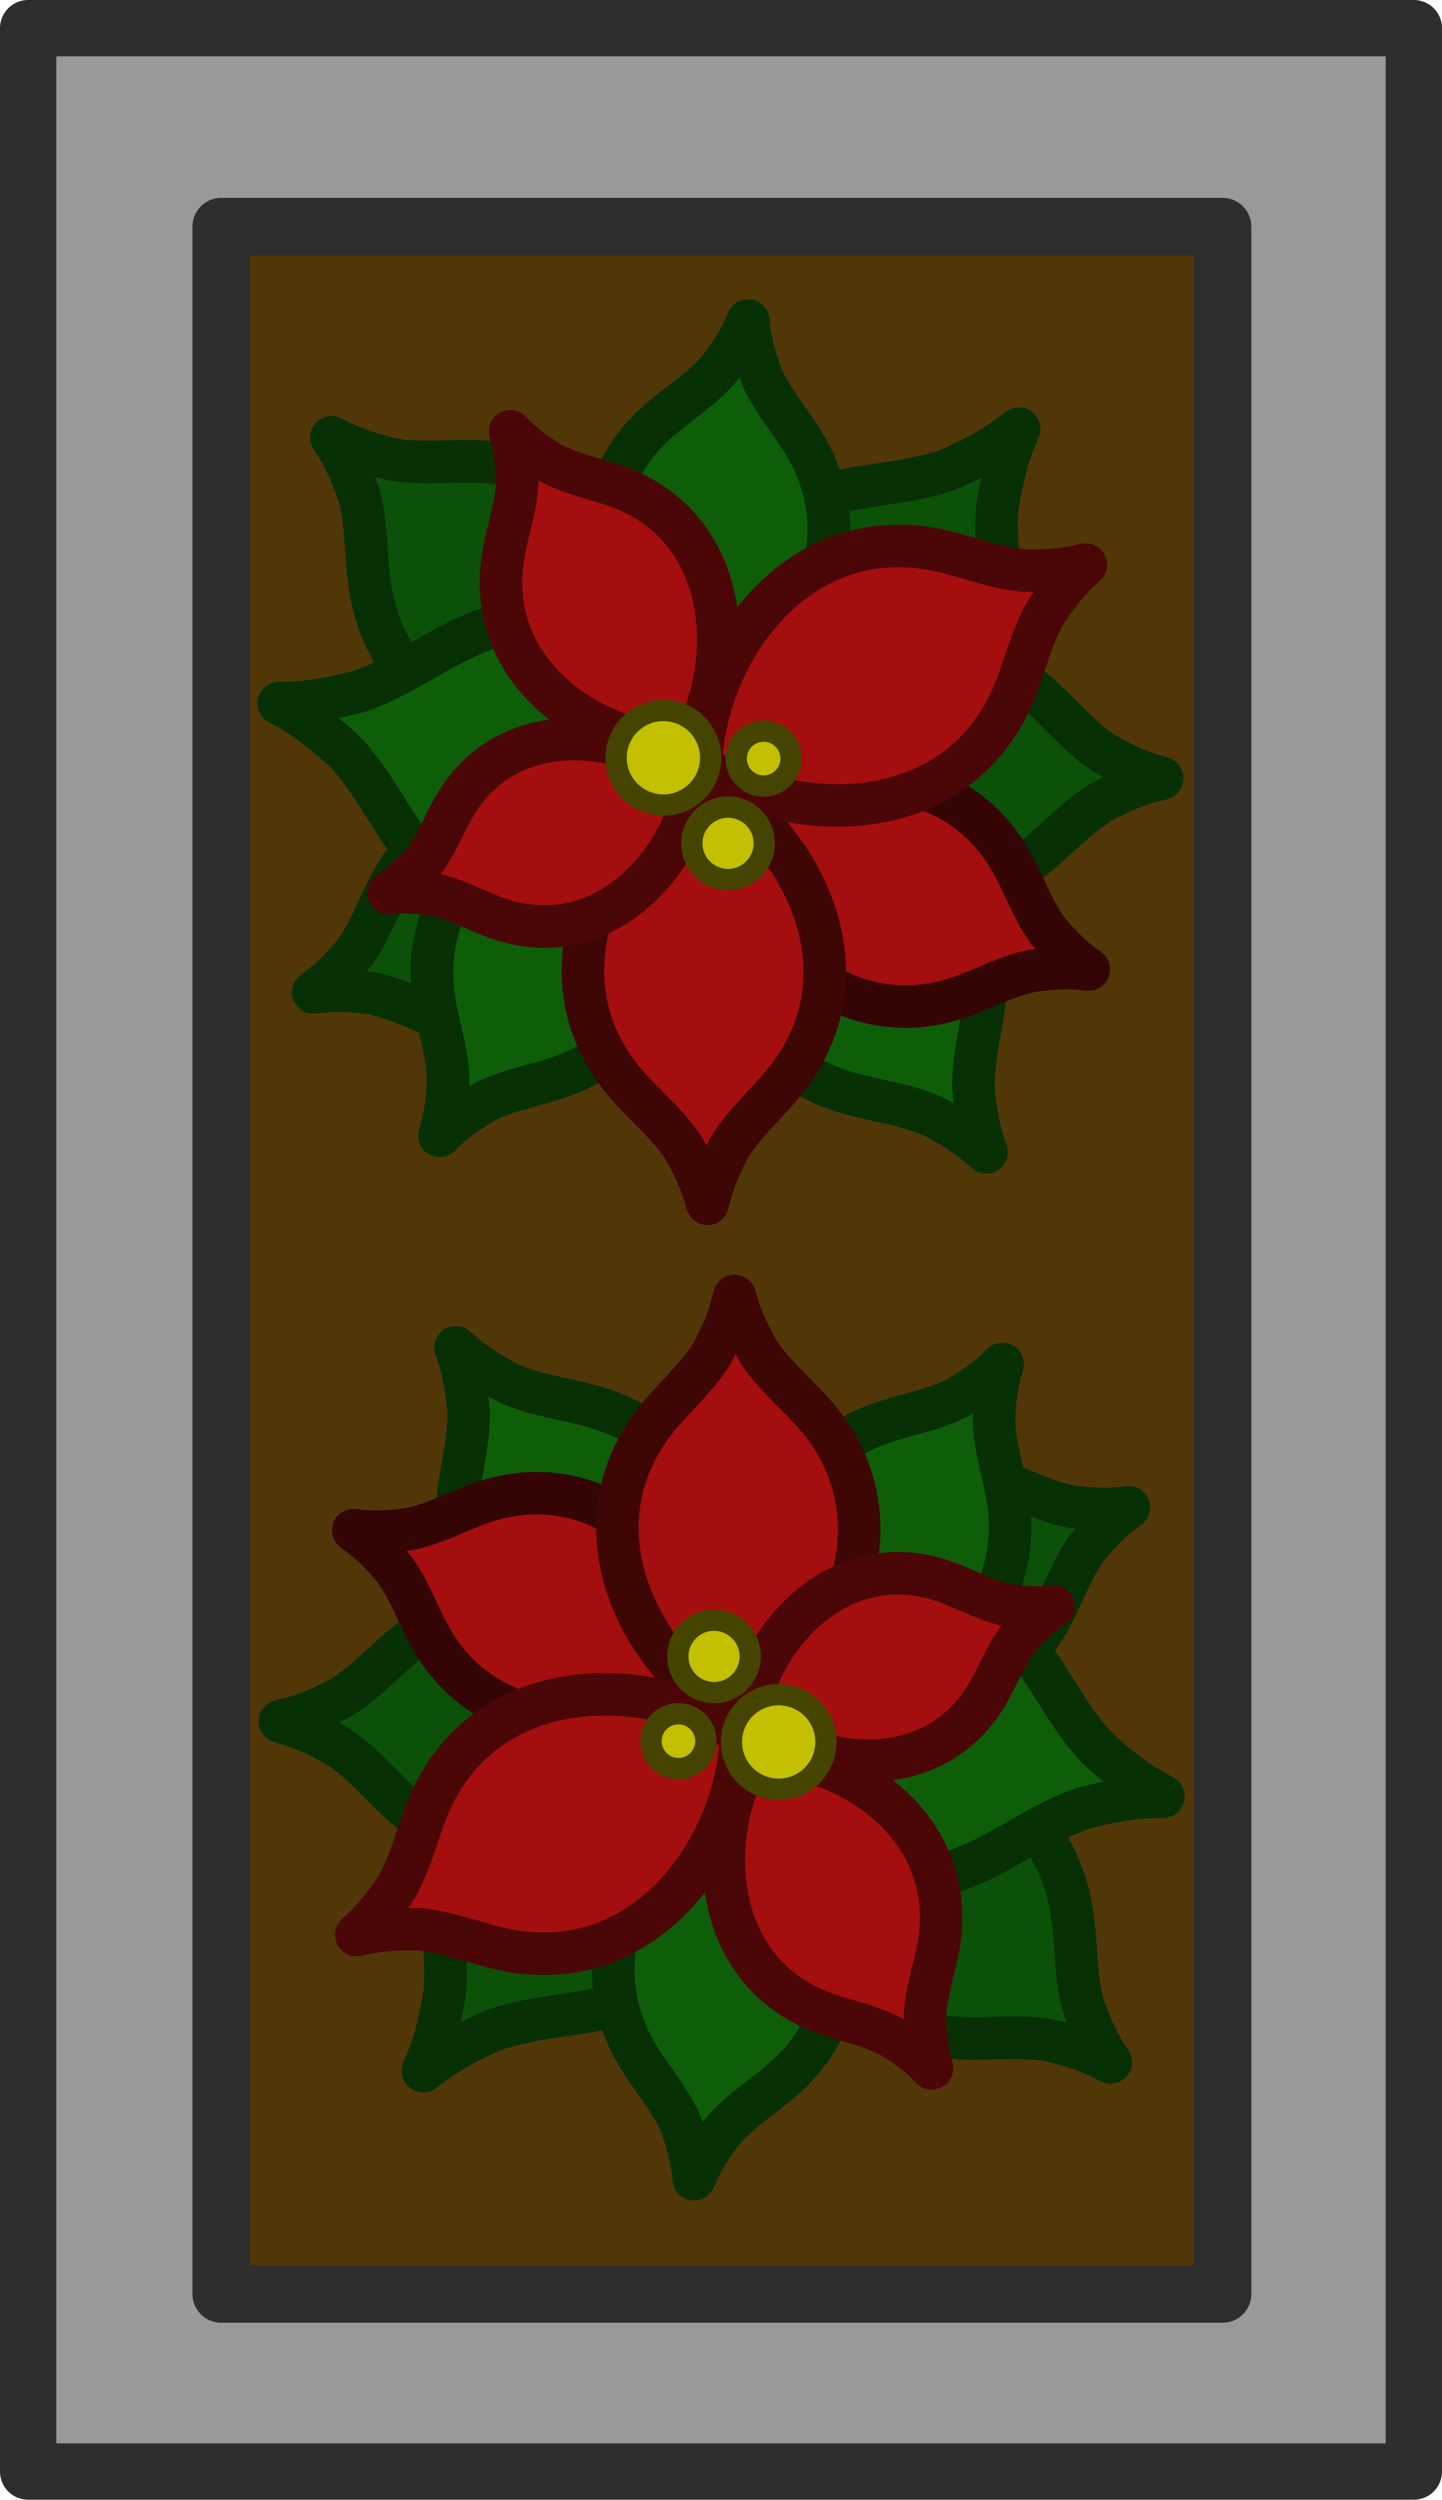<?xml version="1.0" encoding="UTF-8" standalone="no"?>
<!-- Created with Inkscape (http://www.inkscape.org/) -->

<svg
   width="53.777mm"
   height="93.196mm"
   viewBox="0 0 53.777 93.196"
   version="1.1"
   id="svg1"
   inkscape:version="1.3 (0e150ed, 2023-07-21)"
   sodipodi:docname="planted_bushes.svg"
   xmlns:inkscape="http://www.inkscape.org/namespaces/inkscape"
   xmlns:sodipodi="http://sodipodi.sourceforge.net/DTD/sodipodi-0.dtd"
   xmlns="http://www.w3.org/2000/svg"
   xmlns:svg="http://www.w3.org/2000/svg">
  <sodipodi:namedview
     id="namedview1"
     pagecolor="#ffffff"
     bordercolor="#000000"
     borderopacity="0.25"
     inkscape:showpageshadow="2"
     inkscape:pageopacity="0.0"
     inkscape:pagecheckerboard="0"
     inkscape:deskcolor="#d1d1d1"
     inkscape:document-units="mm"
     inkscape:zoom="1.7469907"
     inkscape:cx="5.4379225"
     inkscape:cy="164.85491"
     inkscape:window-width="1440"
     inkscape:window-height="821"
     inkscape:window-x="0"
     inkscape:window-y="25"
     inkscape:window-maximized="0"
     inkscape:current-layer="layer1" />
  <defs
     id="defs1" />
  <g
     inkscape:label="Στρώση 1"
     inkscape:groupmode="layer"
     id="layer1"
     transform="translate(-110.239,-93.15)">
    <rect
       style="fill:#999999;fill-opacity:1;stroke:#2e2e2e;stroke-width:2.1;stroke-linecap:round;stroke-linejoin:round;stroke-dasharray:none;stroke-opacity:1;stop-color:#000000"
       id="rect14523"
       width="51.677"
       height="91.096"
       x="111.289"
       y="94.2" />
    <rect
       style="fill:#513708;fill-opacity:1;stroke:#2e2e2e;stroke-width:2.146;stroke-linecap:round;stroke-linejoin:round;stroke-dasharray:none;stroke-opacity:1;stop-color:#000000"
       id="rect14525"
       width="37.343"
       height="77.075"
       x="118.489"
       y="101.6" />
    <g
       id="g3"
       transform="translate(57.087,-0.918)">
      <g
         id="g1"
         transform="translate(-15.188,-5.119)">
        <path
           id="path2"
           style="fill:#0c5108;fill-opacity:1;stroke:#073005;stroke-width:1.587;stroke-linecap:round;stroke-linejoin:round;stroke-dasharray:none;stroke-opacity:1"
           d="m 103.686,116.704 c -1.624,0.565 -3.258,0.507 -4.918,1.03 -5.954,1.876 -7.269,8.696 -5.571,13.517 0.09,0.191 0.456,0.689 0.875,0.677 5.093,0.437 11.367,-2.542 11.693,-8.776 0.091,-1.738 -0.374,-3.305 -0.233,-5.019 0.64,-4.29 2.142,-3.139 -1.846,-1.43 z"
           sodipodi:nodetypes="cccccsc" />
        <path
           id="path2-3"
           style="fill:#0c5108;fill-opacity:1;stroke:#073005;stroke-width:1.587;stroke-linecap:round;stroke-linejoin:round;stroke-dasharray:none;stroke-opacity:1"
           d="m 81.738,117.671 c 0.343,1.308 0.194,2.585 0.501,3.919 1.102,4.785 6.396,6.251 10.304,5.229 0.156,-0.059 0.572,-0.313 0.589,-0.642 0.667,-3.962 -1.285,-9.068 -6.179,-9.722 -1.364,-0.182 -2.629,0.082 -3.971,-0.138 -3.341,-0.775 -2.339,-1.879 -1.244,1.355 z"
           sodipodi:nodetypes="cccccsc" />
        <path
           id="path2-8"
           style="fill:#0c5108;fill-opacity:1;stroke:#073005;stroke-width:1.587;stroke-linecap:round;stroke-linejoin:round;stroke-dasharray:none;stroke-opacity:1"
           d="m 81.582,134.684 c 0.704,-0.989 0.988,-2.107 1.67,-3.129 2.447,-3.664 7.32,-3.211 10.245,-1.11 0.111,0.099 0.376,0.445 0.285,0.726 -0.712,3.537 -3.968,7.2 -8.249,6.192 -1.193,-0.281 -2.162,-0.905 -3.349,-1.147 -3.028,-0.412 -2.547,0.833 -0.602,-1.533 z"
           sodipodi:nodetypes="cccccsc" />
        <path
           id="path2-4"
           style="fill:#0e5e09;fill-opacity:1;stroke:#073005;stroke-width:1.587;stroke-linecap:round;stroke-linejoin:round;stroke-dasharray:none;stroke-opacity:1"
           d="m 81.21,127.218 c 1.172,1.258 1.778,2.777 2.926,4.084 4.118,4.692 10.889,3.144 14.616,-0.354 0.138,-0.16 0.447,-0.695 0.267,-1.074 -1.654,-4.837 -6.911,-9.376 -12.747,-7.16 -1.627,0.618 -2.874,1.675 -4.499,2.237 -4.184,1.145 -3.736,-0.694 -0.564,2.266 z"
           sodipodi:nodetypes="cccccsc" />
        <path
           id="path2-1"
           style="fill:#0e5e09;fill-opacity:1;stroke:#073005;stroke-width:1.587;stroke-linecap:round;stroke-linejoin:round;stroke-dasharray:none;stroke-opacity:1"
           d="m 104.642,139.754 c -0.018,-1.373 0.435,-2.596 0.459,-3.984 0.083,-4.983 -4.715,-7.701 -8.765,-7.633 -0.166,0.02 -0.633,0.171 -0.729,0.491 -1.606,3.747 -0.939,9.25 3.666,11.072 1.283,0.508 2.579,0.552 3.832,1.091 3.065,1.568 1.822,2.415 1.538,-1.037 z"
           sodipodi:nodetypes="cccccsc" />
        <path
           id="path2-8-7"
           style="fill:#0e5e09;fill-opacity:1;stroke:#073005;stroke-width:1.587;stroke-linecap:round;stroke-linejoin:round;stroke-dasharray:none;stroke-opacity:1"
           d="m 96.749,113.24 c 0.502,1.105 1.326,1.913 1.867,3.015 1.94,3.956 -0.9,7.942 -4.186,9.417 -0.141,0.047 -0.574,0.102 -0.771,-0.118 -2.701,-2.392 -4.233,-7.048 -1.211,-10.244 0.842,-0.891 1.868,-1.415 2.674,-2.32 1.877,-2.412 0.559,-2.62 1.628,0.249 z"
           sodipodi:nodetypes="cccccsc" />
        <path
           id="path2-8-5"
           style="fill:#0e5e09;fill-opacity:1;stroke:#073005;stroke-width:1.587;stroke-linecap:round;stroke-linejoin:round;stroke-dasharray:none;stroke-opacity:1"
           d="m 85.053,139.394 c -0.046,-1.213 -0.504,-2.272 -0.588,-3.497 -0.3,-4.396 3.836,-7.012 7.436,-7.135 0.149,0.01 0.569,0.123 0.669,0.401 1.596,3.235 1.254,8.125 -2.752,9.941 -1.116,0.506 -2.264,0.603 -3.352,1.136 -2.65,1.523 -1.508,2.215 -1.412,-0.846 z"
           sodipodi:nodetypes="cccccsc" />
        <path
           id="path2-3-6"
           style="fill:#0c5108;fill-opacity:1;stroke:#073005;stroke-width:1.587;stroke-linecap:round;stroke-linejoin:round;stroke-dasharray:none;stroke-opacity:1"
           d="m 109.469,127.244 c -1.118,-0.762 -1.844,-1.823 -2.951,-2.627 -3.973,-2.886 -8.928,-0.516 -11.205,2.821 -0.079,0.147 -0.226,0.612 -0.023,0.871 2.099,3.427 6.923,5.996 11.044,3.277 1.149,-0.758 1.93,-1.788 3.086,-2.503 3.03,-1.609 2.998,-0.118 0.049,-1.839 z"
           sodipodi:nodetypes="cccccsc" />
        <path
           id="path2-9-5"
           style="fill:#a50e0e;fill-opacity:1;stroke:#4b0707;stroke-width:1.587;stroke-linecap:round;stroke-linejoin:round;stroke-dasharray:none;stroke-opacity:1"
           d="m 87.628,117.219 c -0.06,1.104 -0.49,2.061 -0.584,3.176 -0.337,3.999 3.36,6.445 6.609,6.612 0.134,-0.008 0.516,-0.103 0.61,-0.355 1.49,-2.922 1.254,-7.38 -2.337,-9.096 -1.001,-0.478 -2.036,-0.584 -3.011,-1.086 -2.371,-1.427 -1.329,-2.04 -1.288,0.749 z"
           sodipodi:nodetypes="cccccsc" />
        <path
           id="path2-9-5-5-0-0"
           style="fill:#a50e0e;fill-opacity:1;stroke:#350505;stroke-width:1.587;stroke-linecap:round;stroke-linejoin:round;stroke-dasharray:none;stroke-opacity:1"
           d="m 106.831,135.381 c -1.16,0.248 -2.105,0.867 -3.271,1.153 -4.184,1.027 -7.384,-2.506 -8.094,-5.943 -0.014,-0.144 0.024,-0.568 0.276,-0.71 2.853,-2.077 7.617,-2.57 10.026,0.972 0.671,0.987 0.954,2.074 1.646,3.029 1.902,2.289 2.381,1.077 -0.582,1.499 z"
           sodipodi:nodetypes="cccccsc" />
        <path
           id="path2-9-5-52"
           style="fill:#a50e0e;fill-opacity:1;stroke:#3f0606;stroke-width:1.587;stroke-linecap:round;stroke-linejoin:round;stroke-dasharray:none;stroke-opacity:1"
           d="m 95.568,141.921 c 0.692,-1.096 1.683,-1.831 2.416,-2.919 2.629,-3.904 0.189,-8.53 -3.086,-10.564 -0.144,-0.069 -0.594,-0.191 -0.835,0.013 -3.211,2.139 -5.508,6.842 -2.761,10.658 0.766,1.064 1.779,1.766 2.504,2.84 1.645,2.822 0.216,2.852 1.763,-0.029 z"
           sodipodi:nodetypes="cccccsc" />
        <path
           id="path2-9-5-5"
           style="fill:#a50e0e;fill-opacity:1;stroke:#4b0707;stroke-width:1.587;stroke-linecap:round;stroke-linejoin:round;stroke-dasharray:none;stroke-opacity:1"
           d="m 106.488,120.456 c -1.315,-0.126 -2.438,-0.69 -3.764,-0.857 -4.759,-0.6 -7.861,3.735 -8.219,7.641 0.002,0.162 0.098,0.627 0.394,0.753 3.417,1.937 8.752,1.869 10.976,-2.374 0.62,-1.183 0.797,-2.425 1.445,-3.574 1.821,-2.786 2.501,-1.502 -0.831,-1.588 z"
           sodipodi:nodetypes="cccccsc" />
        <path
           id="path2-9-5-5-0"
           style="fill:#a50e0e;fill-opacity:1;stroke:#4b0707;stroke-width:1.587;stroke-linecap:round;stroke-linejoin:round;stroke-dasharray:none;stroke-opacity:1"
           d="m 84.602,132.553 c 0.969,0.223 1.752,0.749 2.726,1.004 3.493,0.913 6.228,-1.966 6.875,-4.802 0.014,-0.119 -0.012,-0.471 -0.221,-0.592 -2.361,-1.763 -6.349,-2.243 -8.421,0.656 -0.577,0.808 -0.83,1.704 -1.425,2.485 -1.629,1.868 -2.012,0.856 0.466,1.25 z"
           sodipodi:nodetypes="cccccsc" />
        <circle
           style="fill:#c3bf02;fill-opacity:1;stroke:#454401;stroke-width:0.794;stroke-linecap:round;stroke-linejoin:round;stroke-dasharray:none;stroke-opacity:1"
           id="path3"
           cx="93.08"
           cy="127.439"
           r="1.763" />
        <circle
           style="fill:#c3bf02;fill-opacity:1;stroke:#454401;stroke-width:0.794;stroke-linecap:round;stroke-linejoin:round;stroke-dasharray:none;stroke-opacity:1"
           id="path3-3"
           cx="95.491"
           cy="130.629"
           r="1.35" />
        <circle
           style="fill:#c3bf02;fill-opacity:1;stroke:#454401;stroke-width:0.794;stroke-linecap:round;stroke-linejoin:round;stroke-dasharray:none;stroke-opacity:1"
           id="path3-3-9"
           cx="96.818"
           cy="127.469"
           r="1.023" />
      </g>
      <g
         id="g2"
         transform="rotate(180,87.636,143.226)">
        <path
           id="path2-7"
           style="fill:#0c5108;fill-opacity:1;stroke:#073005;stroke-width:1.587;stroke-linecap:round;stroke-linejoin:round;stroke-dasharray:none;stroke-opacity:1"
           d="m 103.686,116.704 c -1.624,0.565 -3.258,0.507 -4.918,1.03 -5.954,1.876 -7.269,8.696 -5.571,13.517 0.09,0.191 0.456,0.689 0.875,0.677 5.093,0.437 11.367,-2.542 11.693,-8.776 0.091,-1.738 -0.374,-3.305 -0.233,-5.019 0.64,-4.29 2.142,-3.139 -1.846,-1.43 z"
           sodipodi:nodetypes="cccccsc" />
        <path
           id="path2-3-8"
           style="fill:#0c5108;fill-opacity:1;stroke:#073005;stroke-width:1.587;stroke-linecap:round;stroke-linejoin:round;stroke-dasharray:none;stroke-opacity:1"
           d="m 81.738,117.671 c 0.343,1.308 0.194,2.585 0.501,3.919 1.102,4.785 6.396,6.251 10.304,5.229 0.156,-0.059 0.572,-0.313 0.589,-0.642 0.667,-3.962 -1.285,-9.068 -6.179,-9.722 -1.364,-0.182 -2.629,0.082 -3.971,-0.138 -3.341,-0.775 -2.339,-1.879 -1.244,1.355 z"
           sodipodi:nodetypes="cccccsc" />
        <path
           id="path2-8-1"
           style="fill:#0c5108;fill-opacity:1;stroke:#073005;stroke-width:1.587;stroke-linecap:round;stroke-linejoin:round;stroke-dasharray:none;stroke-opacity:1"
           d="m 81.582,134.684 c 0.704,-0.989 0.988,-2.107 1.67,-3.129 2.447,-3.664 7.32,-3.211 10.245,-1.11 0.111,0.099 0.376,0.445 0.285,0.726 -0.712,3.537 -3.968,7.2 -8.249,6.192 -1.193,-0.281 -2.162,-0.905 -3.349,-1.147 -3.028,-0.412 -2.547,0.833 -0.602,-1.533 z"
           sodipodi:nodetypes="cccccsc" />
        <path
           id="path2-4-3"
           style="fill:#0e5e09;fill-opacity:1;stroke:#073005;stroke-width:1.587;stroke-linecap:round;stroke-linejoin:round;stroke-dasharray:none;stroke-opacity:1"
           d="m 81.21,127.218 c 1.172,1.258 1.778,2.777 2.926,4.084 4.118,4.692 10.889,3.144 14.616,-0.354 0.138,-0.16 0.447,-0.695 0.267,-1.074 -1.654,-4.837 -6.911,-9.376 -12.747,-7.16 -1.627,0.618 -2.874,1.675 -4.499,2.237 -4.184,1.145 -3.736,-0.694 -0.564,2.266 z"
           sodipodi:nodetypes="cccccsc" />
        <path
           id="path2-1-4"
           style="fill:#0e5e09;fill-opacity:1;stroke:#073005;stroke-width:1.587;stroke-linecap:round;stroke-linejoin:round;stroke-dasharray:none;stroke-opacity:1"
           d="m 104.642,139.754 c -0.018,-1.373 0.435,-2.596 0.459,-3.984 0.083,-4.983 -4.715,-7.701 -8.765,-7.633 -0.166,0.02 -0.633,0.171 -0.729,0.491 -1.606,3.747 -0.939,9.25 3.666,11.072 1.283,0.508 2.579,0.552 3.832,1.091 3.065,1.568 1.822,2.415 1.538,-1.037 z"
           sodipodi:nodetypes="cccccsc" />
        <path
           id="path2-8-7-2"
           style="fill:#0e5e09;fill-opacity:1;stroke:#073005;stroke-width:1.587;stroke-linecap:round;stroke-linejoin:round;stroke-dasharray:none;stroke-opacity:1"
           d="m 96.749,113.24 c 0.502,1.105 1.326,1.913 1.867,3.015 1.94,3.956 -0.9,7.942 -4.186,9.417 -0.141,0.047 -0.574,0.102 -0.771,-0.118 -2.701,-2.392 -4.233,-7.048 -1.211,-10.244 0.842,-0.891 1.868,-1.415 2.674,-2.32 1.877,-2.412 0.559,-2.62 1.628,0.249 z"
           sodipodi:nodetypes="cccccsc" />
        <path
           id="path2-8-5-5"
           style="fill:#0e5e09;fill-opacity:1;stroke:#073005;stroke-width:1.587;stroke-linecap:round;stroke-linejoin:round;stroke-dasharray:none;stroke-opacity:1"
           d="m 85.053,139.394 c -0.046,-1.213 -0.504,-2.272 -0.588,-3.497 -0.3,-4.396 3.836,-7.012 7.436,-7.135 0.149,0.01 0.569,0.123 0.669,0.401 1.596,3.235 1.254,8.125 -2.752,9.941 -1.116,0.506 -2.264,0.603 -3.352,1.136 -2.65,1.523 -1.508,2.215 -1.412,-0.846 z"
           sodipodi:nodetypes="cccccsc" />
        <path
           id="path2-3-6-8"
           style="fill:#0c5108;fill-opacity:1;stroke:#073005;stroke-width:1.587;stroke-linecap:round;stroke-linejoin:round;stroke-dasharray:none;stroke-opacity:1"
           d="m 109.469,127.244 c -1.118,-0.762 -1.844,-1.823 -2.951,-2.627 -3.973,-2.886 -8.928,-0.516 -11.205,2.821 -0.079,0.147 -0.226,0.612 -0.023,0.871 2.099,3.427 6.923,5.996 11.044,3.277 1.149,-0.758 1.93,-1.788 3.086,-2.503 3.03,-1.609 2.998,-0.118 0.049,-1.839 z"
           sodipodi:nodetypes="cccccsc" />
        <path
           id="path2-9-5-2"
           style="fill:#a50e0e;fill-opacity:1;stroke:#4b0707;stroke-width:1.587;stroke-linecap:round;stroke-linejoin:round;stroke-dasharray:none;stroke-opacity:1"
           d="m 87.628,117.219 c -0.06,1.104 -0.49,2.061 -0.584,3.176 -0.337,3.999 3.36,6.445 6.609,6.612 0.134,-0.008 0.516,-0.103 0.61,-0.355 1.49,-2.922 1.254,-7.38 -2.337,-9.096 -1.001,-0.478 -2.036,-0.584 -3.011,-1.086 -2.371,-1.427 -1.329,-2.04 -1.288,0.749 z"
           sodipodi:nodetypes="cccccsc" />
        <path
           id="path2-9-5-5-0-0-7"
           style="fill:#a50e0e;fill-opacity:1;stroke:#350505;stroke-width:1.587;stroke-linecap:round;stroke-linejoin:round;stroke-dasharray:none;stroke-opacity:1"
           d="m 106.831,135.381 c -1.16,0.248 -2.105,0.867 -3.271,1.153 -4.184,1.027 -7.384,-2.506 -8.094,-5.943 -0.014,-0.144 0.024,-0.568 0.276,-0.71 2.853,-2.077 7.617,-2.57 10.026,0.972 0.671,0.987 0.954,2.074 1.646,3.029 1.902,2.289 2.381,1.077 -0.582,1.499 z"
           sodipodi:nodetypes="cccccsc" />
        <path
           id="path2-9-5-52-7"
           style="fill:#a50e0e;fill-opacity:1;stroke:#3f0606;stroke-width:1.587;stroke-linecap:round;stroke-linejoin:round;stroke-dasharray:none;stroke-opacity:1"
           d="m 95.568,141.921 c 0.692,-1.096 1.683,-1.831 2.416,-2.919 2.629,-3.904 0.189,-8.53 -3.086,-10.564 -0.144,-0.069 -0.594,-0.191 -0.835,0.013 -3.211,2.139 -5.508,6.842 -2.761,10.658 0.766,1.064 1.779,1.766 2.504,2.84 1.645,2.822 0.216,2.852 1.763,-0.029 z"
           sodipodi:nodetypes="cccccsc" />
        <path
           id="path2-9-5-5-5"
           style="fill:#a50e0e;fill-opacity:1;stroke:#4b0707;stroke-width:1.587;stroke-linecap:round;stroke-linejoin:round;stroke-dasharray:none;stroke-opacity:1"
           d="m 106.488,120.456 c -1.315,-0.126 -2.438,-0.69 -3.764,-0.857 -4.759,-0.6 -7.861,3.735 -8.219,7.641 0.002,0.162 0.098,0.627 0.394,0.753 3.417,1.937 8.752,1.869 10.976,-2.374 0.62,-1.183 0.797,-2.425 1.445,-3.574 1.821,-2.786 2.501,-1.502 -0.831,-1.588 z"
           sodipodi:nodetypes="cccccsc" />
        <path
           id="path2-9-5-5-0-7"
           style="fill:#a50e0e;fill-opacity:1;stroke:#4b0707;stroke-width:1.587;stroke-linecap:round;stroke-linejoin:round;stroke-dasharray:none;stroke-opacity:1"
           d="m 84.602,132.553 c 0.969,0.223 1.752,0.749 2.726,1.004 3.493,0.913 6.228,-1.966 6.875,-4.802 0.014,-0.119 -0.012,-0.471 -0.221,-0.592 -2.361,-1.763 -6.349,-2.243 -8.421,0.656 -0.577,0.808 -0.83,1.704 -1.425,2.485 -1.629,1.868 -2.012,0.856 0.466,1.25 z"
           sodipodi:nodetypes="cccccsc" />
        <circle
           style="fill:#c3bf02;fill-opacity:1;stroke:#454401;stroke-width:0.794;stroke-linecap:round;stroke-linejoin:round;stroke-dasharray:none;stroke-opacity:1"
           id="path3-1"
           cx="93.08"
           cy="127.439"
           r="1.763" />
        <circle
           style="fill:#c3bf02;fill-opacity:1;stroke:#454401;stroke-width:0.794;stroke-linecap:round;stroke-linejoin:round;stroke-dasharray:none;stroke-opacity:1"
           id="path3-3-2"
           cx="95.491"
           cy="130.629"
           r="1.35" />
        <circle
           style="fill:#c3bf02;fill-opacity:1;stroke:#454401;stroke-width:0.794;stroke-linecap:round;stroke-linejoin:round;stroke-dasharray:none;stroke-opacity:1"
           id="path3-3-9-7"
           cx="96.818"
           cy="127.469"
           r="1.023" />
      </g>
    </g>
  </g>
</svg>
